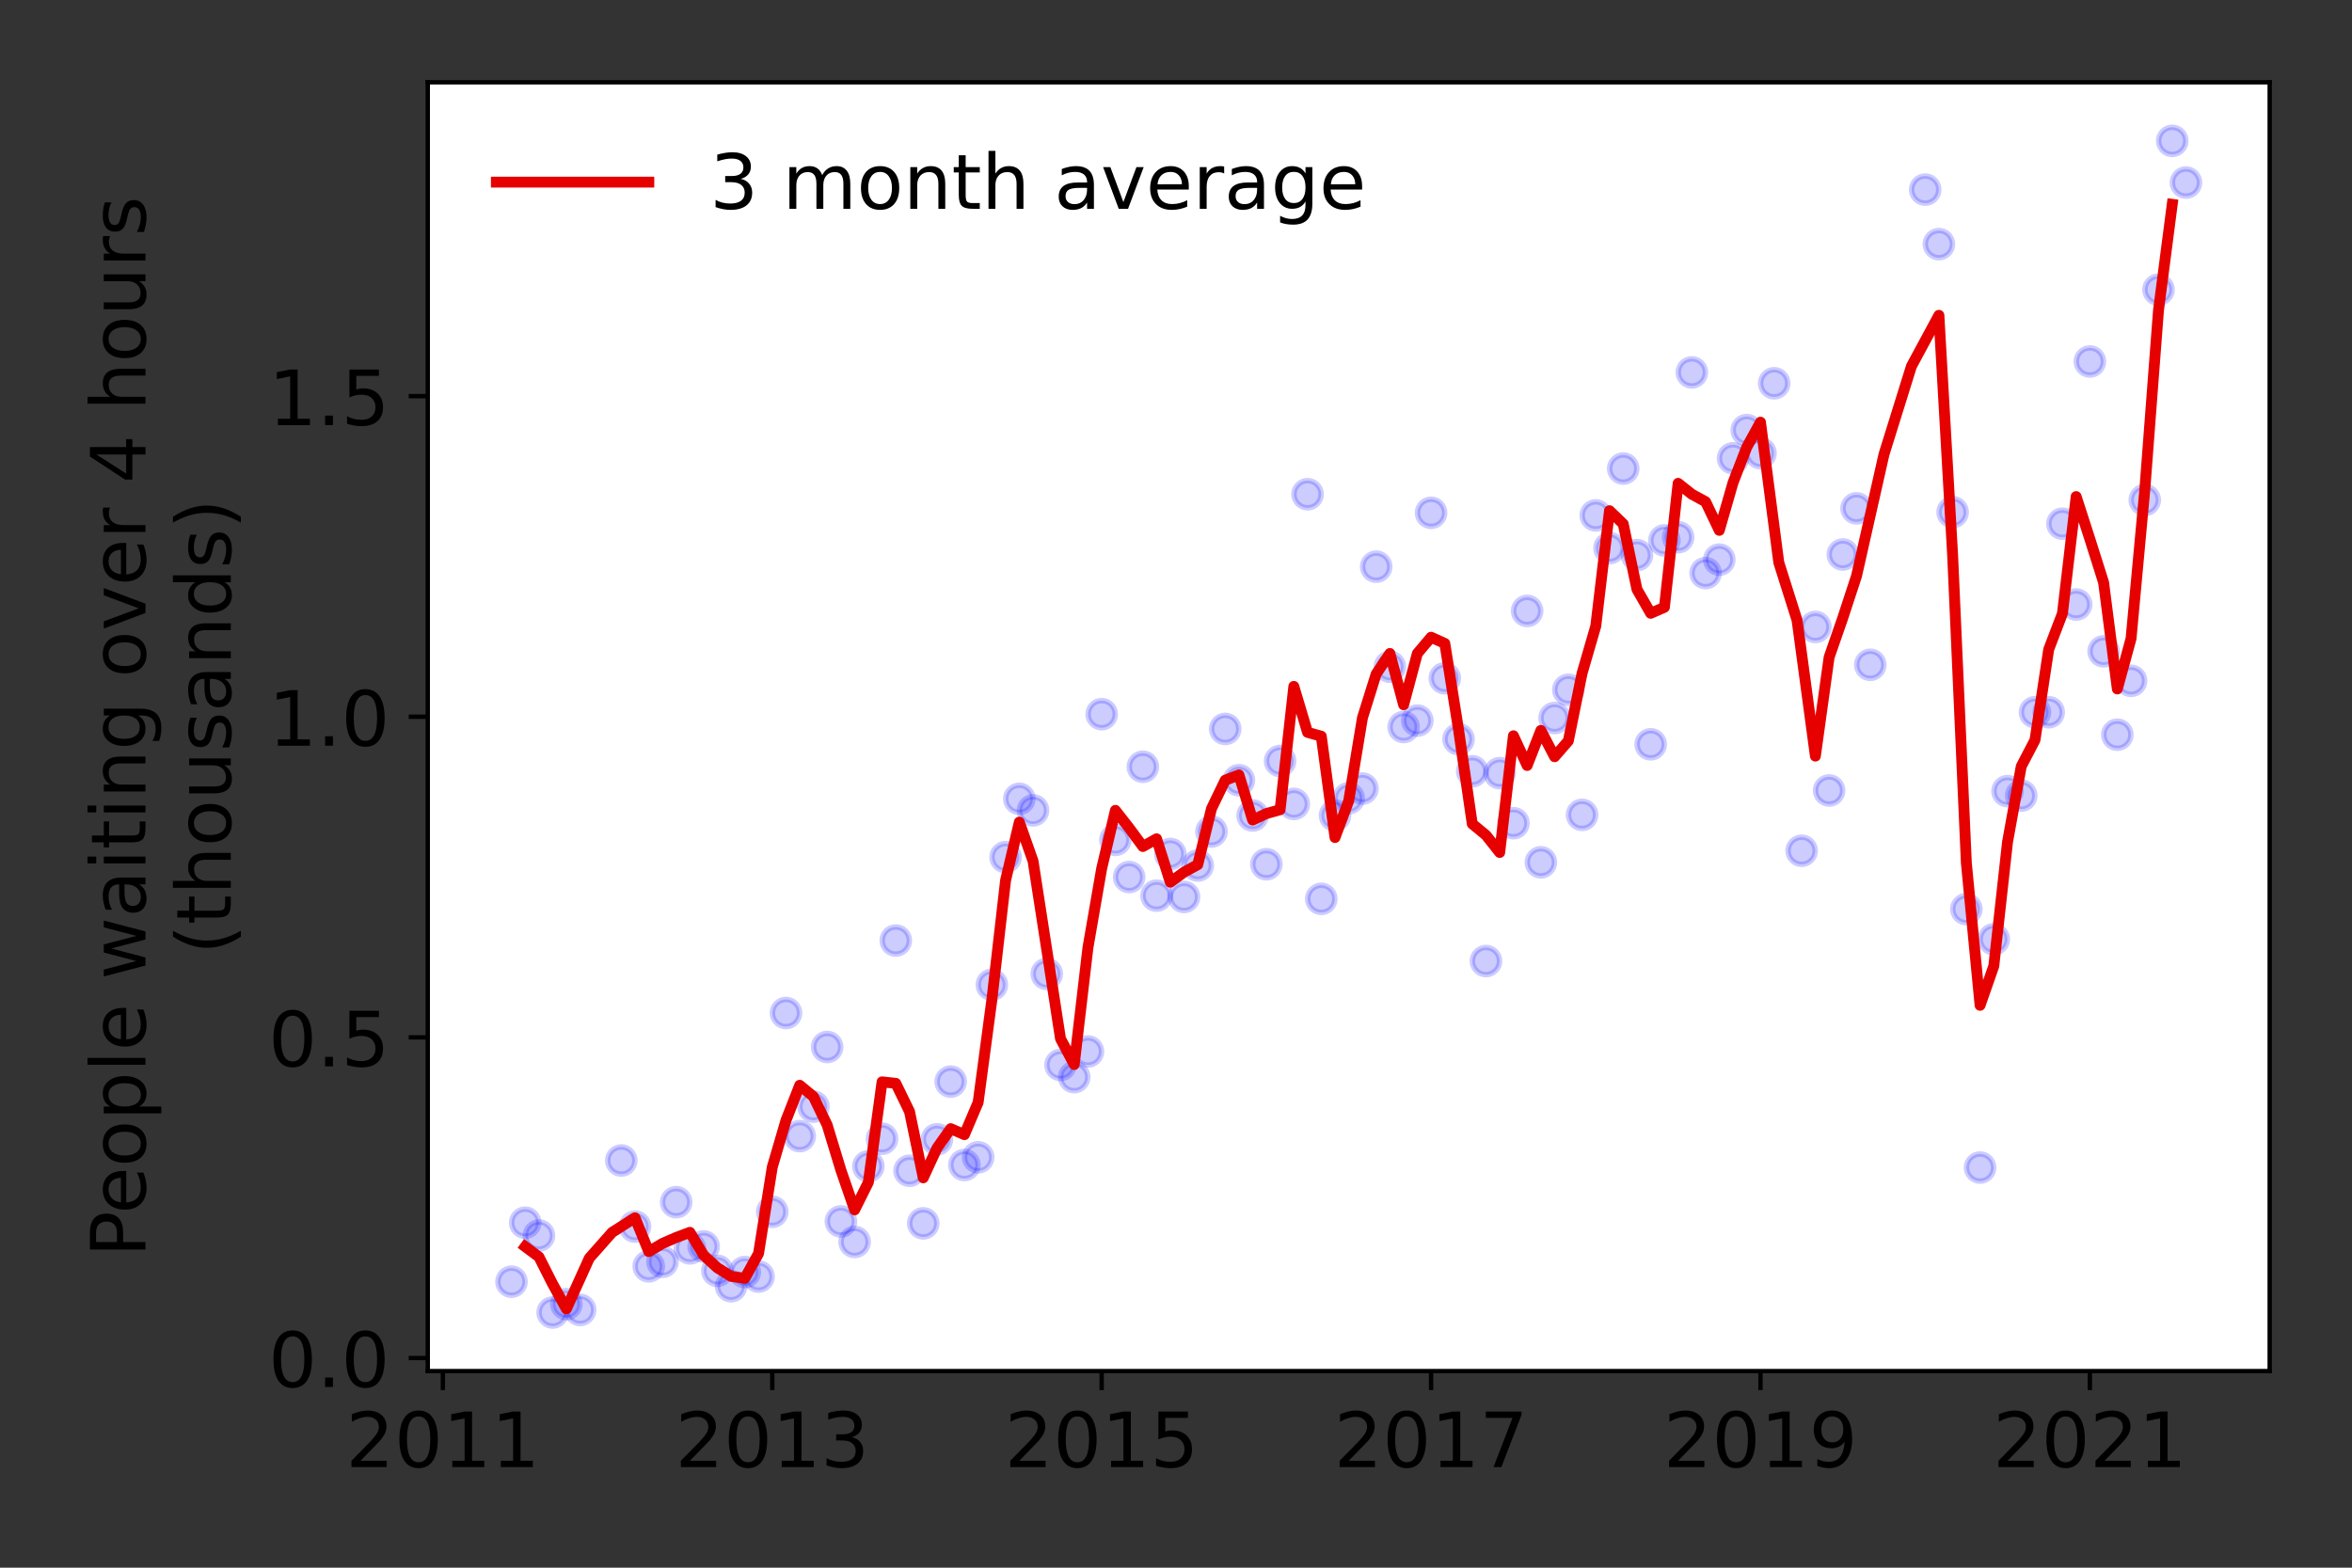 <?xml version="1.0" encoding="utf-8" standalone="no"?>
<!DOCTYPE svg PUBLIC "-//W3C//DTD SVG 1.1//EN"
  "http://www.w3.org/Graphics/SVG/1.1/DTD/svg11.dtd">
<!-- Created with matplotlib (https://matplotlib.org/) -->
<svg height="288pt" version="1.1" viewBox="0 0 432 288" width="432pt" xmlns="http://www.w3.org/2000/svg" xmlns:xlink="http://www.w3.org/1999/xlink">
 <rect x="0" y="0" width="432" height="288" fill="#333333" stroke="none"/>
 <defs>
  <style type="text/css">*{stroke-linecap:butt;stroke-linejoin:round;}</style>
 </defs>
 <g id="figure_1">
  <g id="patch_1">
   <path d="M 0 288 
L 432 288 
L 432 0 
L 0 0 
z
" style="fill:none;"/>
  </g>
  <g id="axes_1">
   <g id="patch_2">
    <path d="M 78.57 251.88 
L 416.88 251.88 
L 416.88 15.12 
L 78.57 15.12 
z
" style="fill:#ffffff;"/>
   </g>
   <g id="matplotlib.axis_1">
    <g id="xtick_1">
     <g id="line2d_1">
      <defs>
       <path d="M 0 0 
L 0 3.5 
" id="m4922742b47" style="stroke:#000000;stroke-width:0.8;"/>
      </defs>
      <g>
       <use style="stroke:#000000;stroke-width:0.8;" x="81.343" xlink:href="#m4922742b47" y="251.88"/>
      </g>
     </g>
     <g id="text_1">
      <!-- 2011 -->
      <g transform="translate(63.528 269.518)scale(0.14 -0.14)">
       <defs>
        <path d="M 19.188 8.297 
L 53.609 8.297 
L 53.609 0 
L 7.328 0 
L 7.328 8.297 
Q 12.938 14.109 22.625 23.891 
Q 32.328 33.688 34.812 36.531 
Q 39.547 41.844 41.422 45.531 
Q 43.312 49.219 43.312 52.781 
Q 43.312 58.594 39.234 62.25 
Q 35.156 65.922 28.609 65.922 
Q 23.969 65.922 18.812 64.312 
Q 13.672 62.703 7.812 59.422 
L 7.812 69.391 
Q 13.766 71.781 18.938 73 
Q 24.125 74.219 28.422 74.219 
Q 39.75 74.219 46.484 68.547 
Q 53.219 62.891 53.219 53.422 
Q 53.219 48.922 51.531 44.891 
Q 49.859 40.875 45.406 35.406 
Q 44.188 33.984 37.641 27.219 
Q 31.109 20.453 19.188 8.297 
z
" id="DejaVuSans-50"/>
        <path d="M 31.781 66.406 
Q 24.172 66.406 20.328 58.906 
Q 16.5 51.422 16.5 36.375 
Q 16.5 21.391 20.328 13.891 
Q 24.172 6.391 31.781 6.391 
Q 39.453 6.391 43.281 13.891 
Q 47.125 21.391 47.125 36.375 
Q 47.125 51.422 43.281 58.906 
Q 39.453 66.406 31.781 66.406 
z
M 31.781 74.219 
Q 44.047 74.219 50.516 64.516 
Q 56.984 54.828 56.984 36.375 
Q 56.984 17.969 50.516 8.266 
Q 44.047 -1.422 31.781 -1.422 
Q 19.531 -1.422 13.062 8.266 
Q 6.594 17.969 6.594 36.375 
Q 6.594 54.828 13.062 64.516 
Q 19.531 74.219 31.781 74.219 
z
" id="DejaVuSans-48"/>
        <path d="M 12.406 8.297 
L 28.516 8.297 
L 28.516 63.922 
L 10.984 60.406 
L 10.984 69.391 
L 28.422 72.906 
L 38.281 72.906 
L 38.281 8.297 
L 54.391 8.297 
L 54.391 0 
L 12.406 0 
z
" id="DejaVuSans-49"/>
       </defs>
       <use xlink:href="#DejaVuSans-50"/>
       <use x="63.623" xlink:href="#DejaVuSans-48"/>
       <use x="127.246" xlink:href="#DejaVuSans-49"/>
       <use x="190.869" xlink:href="#DejaVuSans-49"/>
      </g>
     </g>
    </g>
    <g id="xtick_2">
     <g id="line2d_2">
      <g>
       <use style="stroke:#000000;stroke-width:0.8;" x="141.846" xlink:href="#m4922742b47" y="251.88"/>
      </g>
     </g>
     <g id="text_2">
      <!-- 2013 -->
      <g transform="translate(124.031 269.518)scale(0.14 -0.14)">
       <defs>
        <path d="M 40.578 39.312 
Q 47.656 37.797 51.625 33 
Q 55.609 28.219 55.609 21.188 
Q 55.609 10.406 48.188 4.484 
Q 40.766 -1.422 27.094 -1.422 
Q 22.516 -1.422 17.656 -0.516 
Q 12.797 0.391 7.625 2.203 
L 7.625 11.719 
Q 11.719 9.328 16.594 8.109 
Q 21.484 6.891 26.812 6.891 
Q 36.078 6.891 40.938 10.547 
Q 45.797 14.203 45.797 21.188 
Q 45.797 27.641 41.281 31.266 
Q 36.766 34.906 28.719 34.906 
L 20.219 34.906 
L 20.219 43.016 
L 29.109 43.016 
Q 36.375 43.016 40.234 45.922 
Q 44.094 48.828 44.094 54.297 
Q 44.094 59.906 40.109 62.906 
Q 36.141 65.922 28.719 65.922 
Q 24.656 65.922 20.016 65.031 
Q 15.375 64.156 9.812 62.312 
L 9.812 71.094 
Q 15.438 72.656 20.344 73.438 
Q 25.25 74.219 29.594 74.219 
Q 40.828 74.219 47.359 69.109 
Q 53.906 64.016 53.906 55.328 
Q 53.906 49.266 50.438 45.094 
Q 46.969 40.922 40.578 39.312 
z
" id="DejaVuSans-51"/>
       </defs>
       <use xlink:href="#DejaVuSans-50"/>
       <use x="63.623" xlink:href="#DejaVuSans-48"/>
       <use x="127.246" xlink:href="#DejaVuSans-49"/>
       <use x="190.869" xlink:href="#DejaVuSans-51"/>
      </g>
     </g>
    </g>
    <g id="xtick_3">
     <g id="line2d_3">
      <g>
       <use style="stroke:#000000;stroke-width:0.8;" x="202.348" xlink:href="#m4922742b47" y="251.88"/>
      </g>
     </g>
     <g id="text_3">
      <!-- 2015 -->
      <g transform="translate(184.533 269.518)scale(0.14 -0.14)">
       <defs>
        <path d="M 10.797 72.906 
L 49.516 72.906 
L 49.516 64.594 
L 19.828 64.594 
L 19.828 46.734 
Q 21.969 47.469 24.109 47.828 
Q 26.266 48.188 28.422 48.188 
Q 40.625 48.188 47.75 41.5 
Q 54.891 34.812 54.891 23.391 
Q 54.891 11.625 47.562 5.094 
Q 40.234 -1.422 26.906 -1.422 
Q 22.312 -1.422 17.547 -0.641 
Q 12.797 0.141 7.719 1.703 
L 7.719 11.625 
Q 12.109 9.234 16.797 8.062 
Q 21.484 6.891 26.703 6.891 
Q 35.156 6.891 40.078 11.328 
Q 45.016 15.766 45.016 23.391 
Q 45.016 31 40.078 35.438 
Q 35.156 39.891 26.703 39.891 
Q 22.75 39.891 18.812 39.016 
Q 14.891 38.141 10.797 36.281 
z
" id="DejaVuSans-53"/>
       </defs>
       <use xlink:href="#DejaVuSans-50"/>
       <use x="63.623" xlink:href="#DejaVuSans-48"/>
       <use x="127.246" xlink:href="#DejaVuSans-49"/>
       <use x="190.869" xlink:href="#DejaVuSans-53"/>
      </g>
     </g>
    </g>
    <g id="xtick_4">
     <g id="line2d_4">
      <g>
       <use style="stroke:#000000;stroke-width:0.8;" x="262.851" xlink:href="#m4922742b47" y="251.88"/>
      </g>
     </g>
     <g id="text_4">
      <!-- 2017 -->
      <g transform="translate(245.036 269.518)scale(0.14 -0.14)">
       <defs>
        <path d="M 8.203 72.906 
L 55.078 72.906 
L 55.078 68.703 
L 28.609 0 
L 18.312 0 
L 43.219 64.594 
L 8.203 64.594 
z
" id="DejaVuSans-55"/>
       </defs>
       <use xlink:href="#DejaVuSans-50"/>
       <use x="63.623" xlink:href="#DejaVuSans-48"/>
       <use x="127.246" xlink:href="#DejaVuSans-49"/>
       <use x="190.869" xlink:href="#DejaVuSans-55"/>
      </g>
     </g>
    </g>
    <g id="xtick_5">
     <g id="line2d_5">
      <g>
       <use style="stroke:#000000;stroke-width:0.8;" x="323.353" xlink:href="#m4922742b47" y="251.88"/>
      </g>
     </g>
     <g id="text_5">
      <!-- 2019 -->
      <g transform="translate(305.538 269.518)scale(0.14 -0.14)">
       <defs>
        <path d="M 10.984 1.516 
L 10.984 10.5 
Q 14.703 8.734 18.5 7.812 
Q 22.312 6.891 25.984 6.891 
Q 35.75 6.891 40.891 13.453 
Q 46.047 20.016 46.781 33.406 
Q 43.953 29.203 39.594 26.953 
Q 35.25 24.703 29.984 24.703 
Q 19.047 24.703 12.672 31.312 
Q 6.297 37.938 6.297 49.422 
Q 6.297 60.641 12.938 67.422 
Q 19.578 74.219 30.609 74.219 
Q 43.266 74.219 49.922 64.516 
Q 56.594 54.828 56.594 36.375 
Q 56.594 19.141 48.406 8.859 
Q 40.234 -1.422 26.422 -1.422 
Q 22.703 -1.422 18.891 -0.688 
Q 15.094 0.047 10.984 1.516 
z
M 30.609 32.422 
Q 37.25 32.422 41.125 36.953 
Q 45.016 41.5 45.016 49.422 
Q 45.016 57.281 41.125 61.844 
Q 37.25 66.406 30.609 66.406 
Q 23.969 66.406 20.094 61.844 
Q 16.219 57.281 16.219 49.422 
Q 16.219 41.5 20.094 36.953 
Q 23.969 32.422 30.609 32.422 
z
" id="DejaVuSans-57"/>
       </defs>
       <use xlink:href="#DejaVuSans-50"/>
       <use x="63.623" xlink:href="#DejaVuSans-48"/>
       <use x="127.246" xlink:href="#DejaVuSans-49"/>
       <use x="190.869" xlink:href="#DejaVuSans-57"/>
      </g>
     </g>
    </g>
    <g id="xtick_6">
     <g id="line2d_6">
      <g>
       <use style="stroke:#000000;stroke-width:0.8;" x="383.856" xlink:href="#m4922742b47" y="251.88"/>
      </g>
     </g>
     <g id="text_6">
      <!-- 2021 -->
      <g transform="translate(366.041 269.518)scale(0.14 -0.14)">
       <use xlink:href="#DejaVuSans-50"/>
       <use x="63.623" xlink:href="#DejaVuSans-48"/>
       <use x="127.246" xlink:href="#DejaVuSans-50"/>
       <use x="190.869" xlink:href="#DejaVuSans-49"/>
      </g>
     </g>
    </g>
   </g>
   <g id="matplotlib.axis_2">
    <g id="ytick_1">
     <g id="line2d_7">
      <defs>
       <path d="M 0 0 
L -3.5 0 
" id="m2427a7788e" style="stroke:#000000;stroke-width:0.8;"/>
      </defs>
      <g>
       <use style="stroke:#000000;stroke-width:0.8;" x="78.57" xlink:href="#m2427a7788e" y="249.483"/>
      </g>
     </g>
     <g id="text_7">
      <!-- 0.0 -->
      <g transform="translate(49.306 254.802)scale(0.14 -0.14)">
       <defs>
        <path d="M 10.688 12.406 
L 21 12.406 
L 21 0 
L 10.688 0 
z
" id="DejaVuSans-46"/>
       </defs>
       <use xlink:href="#DejaVuSans-48"/>
       <use x="63.623" xlink:href="#DejaVuSans-46"/>
       <use x="95.41" xlink:href="#DejaVuSans-48"/>
      </g>
     </g>
    </g>
    <g id="ytick_2">
     <g id="line2d_8">
      <g>
       <use style="stroke:#000000;stroke-width:0.8;" x="78.57" xlink:href="#m2427a7788e" y="190.578"/>
      </g>
     </g>
     <g id="text_8">
      <!-- 0.5 -->
      <g transform="translate(49.306 195.897)scale(0.14 -0.14)">
       <use xlink:href="#DejaVuSans-48"/>
       <use x="63.623" xlink:href="#DejaVuSans-46"/>
       <use x="95.41" xlink:href="#DejaVuSans-53"/>
      </g>
     </g>
    </g>
    <g id="ytick_3">
     <g id="line2d_9">
      <g>
       <use style="stroke:#000000;stroke-width:0.8;" x="78.57" xlink:href="#m2427a7788e" y="131.674"/>
      </g>
     </g>
     <g id="text_9">
      <!-- 1.0 -->
      <g transform="translate(49.306 136.993)scale(0.14 -0.14)">
       <use xlink:href="#DejaVuSans-49"/>
       <use x="63.623" xlink:href="#DejaVuSans-46"/>
       <use x="95.41" xlink:href="#DejaVuSans-48"/>
      </g>
     </g>
    </g>
    <g id="ytick_4">
     <g id="line2d_10">
      <g>
       <use style="stroke:#000000;stroke-width:0.8;" x="78.57" xlink:href="#m2427a7788e" y="72.77"/>
      </g>
     </g>
     <g id="text_10">
      <!-- 1.5 -->
      <g transform="translate(49.306 78.089)scale(0.14 -0.14)">
       <use xlink:href="#DejaVuSans-49"/>
       <use x="63.623" xlink:href="#DejaVuSans-46"/>
       <use x="95.41" xlink:href="#DejaVuSans-53"/>
      </g>
     </g>
    </g>
    <g id="text_11">
     <!-- People waiting over 4 hours -->
     <g transform="translate(26.717 230.925)rotate(-90)scale(0.14 -0.14)">
      <defs>
       <path d="M 19.672 64.797 
L 19.672 37.406 
L 32.078 37.406 
Q 38.969 37.406 42.719 40.969 
Q 46.484 44.531 46.484 51.125 
Q 46.484 57.672 42.719 61.234 
Q 38.969 64.797 32.078 64.797 
z
M 9.812 72.906 
L 32.078 72.906 
Q 44.344 72.906 50.609 67.359 
Q 56.891 61.812 56.891 51.125 
Q 56.891 40.328 50.609 34.812 
Q 44.344 29.297 32.078 29.297 
L 19.672 29.297 
L 19.672 0 
L 9.812 0 
z
" id="DejaVuSans-80"/>
       <path d="M 56.203 29.594 
L 56.203 25.203 
L 14.891 25.203 
Q 15.484 15.922 20.484 11.062 
Q 25.484 6.203 34.422 6.203 
Q 39.594 6.203 44.453 7.469 
Q 49.312 8.734 54.109 11.281 
L 54.109 2.781 
Q 49.266 0.734 44.188 -0.344 
Q 39.109 -1.422 33.891 -1.422 
Q 20.797 -1.422 13.156 6.188 
Q 5.516 13.812 5.516 26.812 
Q 5.516 40.234 12.766 48.109 
Q 20.016 56 32.328 56 
Q 43.359 56 49.781 48.891 
Q 56.203 41.797 56.203 29.594 
z
M 47.219 32.234 
Q 47.125 39.594 43.094 43.984 
Q 39.062 48.391 32.422 48.391 
Q 24.906 48.391 20.391 44.141 
Q 15.875 39.891 15.188 32.172 
z
" id="DejaVuSans-101"/>
       <path d="M 30.609 48.391 
Q 23.391 48.391 19.188 42.75 
Q 14.984 37.109 14.984 27.297 
Q 14.984 17.484 19.156 11.844 
Q 23.344 6.203 30.609 6.203 
Q 37.797 6.203 41.984 11.859 
Q 46.188 17.531 46.188 27.297 
Q 46.188 37.016 41.984 42.703 
Q 37.797 48.391 30.609 48.391 
z
M 30.609 56 
Q 42.328 56 49.016 48.375 
Q 55.719 40.766 55.719 27.297 
Q 55.719 13.875 49.016 6.219 
Q 42.328 -1.422 30.609 -1.422 
Q 18.844 -1.422 12.172 6.219 
Q 5.516 13.875 5.516 27.297 
Q 5.516 40.766 12.172 48.375 
Q 18.844 56 30.609 56 
z
" id="DejaVuSans-111"/>
       <path d="M 18.109 8.203 
L 18.109 -20.797 
L 9.078 -20.797 
L 9.078 54.688 
L 18.109 54.688 
L 18.109 46.391 
Q 20.953 51.266 25.266 53.625 
Q 29.594 56 35.594 56 
Q 45.562 56 51.781 48.094 
Q 58.016 40.188 58.016 27.297 
Q 58.016 14.406 51.781 6.484 
Q 45.562 -1.422 35.594 -1.422 
Q 29.594 -1.422 25.266 0.953 
Q 20.953 3.328 18.109 8.203 
z
M 48.688 27.297 
Q 48.688 37.203 44.609 42.844 
Q 40.531 48.484 33.406 48.484 
Q 26.266 48.484 22.188 42.844 
Q 18.109 37.203 18.109 27.297 
Q 18.109 17.391 22.188 11.75 
Q 26.266 6.109 33.406 6.109 
Q 40.531 6.109 44.609 11.75 
Q 48.688 17.391 48.688 27.297 
z
" id="DejaVuSans-112"/>
       <path d="M 9.422 75.984 
L 18.406 75.984 
L 18.406 0 
L 9.422 0 
z
" id="DejaVuSans-108"/>
       <path id="DejaVuSans-32"/>
       <path d="M 4.203 54.688 
L 13.188 54.688 
L 24.422 12.016 
L 35.594 54.688 
L 46.188 54.688 
L 57.422 12.016 
L 68.609 54.688 
L 77.594 54.688 
L 63.281 0 
L 52.688 0 
L 40.922 44.828 
L 29.109 0 
L 18.5 0 
z
" id="DejaVuSans-119"/>
       <path d="M 34.281 27.484 
Q 23.391 27.484 19.188 25 
Q 14.984 22.516 14.984 16.5 
Q 14.984 11.719 18.141 8.906 
Q 21.297 6.109 26.703 6.109 
Q 34.188 6.109 38.703 11.406 
Q 43.219 16.703 43.219 25.484 
L 43.219 27.484 
z
M 52.203 31.203 
L 52.203 0 
L 43.219 0 
L 43.219 8.297 
Q 40.141 3.328 35.547 0.953 
Q 30.953 -1.422 24.312 -1.422 
Q 15.922 -1.422 10.953 3.297 
Q 6 8.016 6 15.922 
Q 6 25.141 12.172 29.828 
Q 18.359 34.516 30.609 34.516 
L 43.219 34.516 
L 43.219 35.406 
Q 43.219 41.609 39.141 45 
Q 35.062 48.391 27.688 48.391 
Q 23 48.391 18.547 47.266 
Q 14.109 46.141 10.016 43.891 
L 10.016 52.203 
Q 14.938 54.109 19.578 55.047 
Q 24.219 56 28.609 56 
Q 40.484 56 46.344 49.844 
Q 52.203 43.703 52.203 31.203 
z
" id="DejaVuSans-97"/>
       <path d="M 9.422 54.688 
L 18.406 54.688 
L 18.406 0 
L 9.422 0 
z
M 9.422 75.984 
L 18.406 75.984 
L 18.406 64.594 
L 9.422 64.594 
z
" id="DejaVuSans-105"/>
       <path d="M 18.312 70.219 
L 18.312 54.688 
L 36.812 54.688 
L 36.812 47.703 
L 18.312 47.703 
L 18.312 18.016 
Q 18.312 11.328 20.141 9.422 
Q 21.969 7.516 27.594 7.516 
L 36.812 7.516 
L 36.812 0 
L 27.594 0 
Q 17.188 0 13.234 3.875 
Q 9.281 7.766 9.281 18.016 
L 9.281 47.703 
L 2.688 47.703 
L 2.688 54.688 
L 9.281 54.688 
L 9.281 70.219 
z
" id="DejaVuSans-116"/>
       <path d="M 54.891 33.016 
L 54.891 0 
L 45.906 0 
L 45.906 32.719 
Q 45.906 40.484 42.875 44.328 
Q 39.844 48.188 33.797 48.188 
Q 26.516 48.188 22.312 43.547 
Q 18.109 38.922 18.109 30.906 
L 18.109 0 
L 9.078 0 
L 9.078 54.688 
L 18.109 54.688 
L 18.109 46.188 
Q 21.344 51.125 25.703 53.562 
Q 30.078 56 35.797 56 
Q 45.219 56 50.047 50.172 
Q 54.891 44.344 54.891 33.016 
z
" id="DejaVuSans-110"/>
       <path d="M 45.406 27.984 
Q 45.406 37.75 41.375 43.109 
Q 37.359 48.484 30.078 48.484 
Q 22.859 48.484 18.828 43.109 
Q 14.797 37.75 14.797 27.984 
Q 14.797 18.266 18.828 12.891 
Q 22.859 7.516 30.078 7.516 
Q 37.359 7.516 41.375 12.891 
Q 45.406 18.266 45.406 27.984 
z
M 54.391 6.781 
Q 54.391 -7.172 48.188 -13.984 
Q 42 -20.797 29.203 -20.797 
Q 24.469 -20.797 20.266 -20.094 
Q 16.062 -19.391 12.109 -17.922 
L 12.109 -9.188 
Q 16.062 -11.328 19.922 -12.344 
Q 23.781 -13.375 27.781 -13.375 
Q 36.625 -13.375 41.016 -8.766 
Q 45.406 -4.156 45.406 5.172 
L 45.406 9.625 
Q 42.625 4.781 38.281 2.391 
Q 33.938 0 27.875 0 
Q 17.828 0 11.672 7.656 
Q 5.516 15.328 5.516 27.984 
Q 5.516 40.672 11.672 48.328 
Q 17.828 56 27.875 56 
Q 33.938 56 38.281 53.609 
Q 42.625 51.219 45.406 46.391 
L 45.406 54.688 
L 54.391 54.688 
z
" id="DejaVuSans-103"/>
       <path d="M 2.984 54.688 
L 12.5 54.688 
L 29.594 8.797 
L 46.688 54.688 
L 56.203 54.688 
L 35.688 0 
L 23.484 0 
z
" id="DejaVuSans-118"/>
       <path d="M 41.109 46.297 
Q 39.594 47.172 37.812 47.578 
Q 36.031 48 33.891 48 
Q 26.266 48 22.188 43.047 
Q 18.109 38.094 18.109 28.812 
L 18.109 0 
L 9.078 0 
L 9.078 54.688 
L 18.109 54.688 
L 18.109 46.188 
Q 20.953 51.172 25.484 53.578 
Q 30.031 56 36.531 56 
Q 37.453 56 38.578 55.875 
Q 39.703 55.766 41.062 55.516 
z
" id="DejaVuSans-114"/>
       <path d="M 37.797 64.312 
L 12.891 25.391 
L 37.797 25.391 
z
M 35.203 72.906 
L 47.609 72.906 
L 47.609 25.391 
L 58.016 25.391 
L 58.016 17.188 
L 47.609 17.188 
L 47.609 0 
L 37.797 0 
L 37.797 17.188 
L 4.891 17.188 
L 4.891 26.703 
z
" id="DejaVuSans-52"/>
       <path d="M 54.891 33.016 
L 54.891 0 
L 45.906 0 
L 45.906 32.719 
Q 45.906 40.484 42.875 44.328 
Q 39.844 48.188 33.797 48.188 
Q 26.516 48.188 22.312 43.547 
Q 18.109 38.922 18.109 30.906 
L 18.109 0 
L 9.078 0 
L 9.078 75.984 
L 18.109 75.984 
L 18.109 46.188 
Q 21.344 51.125 25.703 53.562 
Q 30.078 56 35.797 56 
Q 45.219 56 50.047 50.172 
Q 54.891 44.344 54.891 33.016 
z
" id="DejaVuSans-104"/>
       <path d="M 8.5 21.578 
L 8.5 54.688 
L 17.484 54.688 
L 17.484 21.922 
Q 17.484 14.156 20.5 10.266 
Q 23.531 6.391 29.594 6.391 
Q 36.859 6.391 41.078 11.031 
Q 45.312 15.672 45.312 23.688 
L 45.312 54.688 
L 54.297 54.688 
L 54.297 0 
L 45.312 0 
L 45.312 8.406 
Q 42.047 3.422 37.719 1 
Q 33.406 -1.422 27.688 -1.422 
Q 18.266 -1.422 13.375 4.438 
Q 8.5 10.297 8.5 21.578 
z
M 31.109 56 
z
" id="DejaVuSans-117"/>
       <path d="M 44.281 53.078 
L 44.281 44.578 
Q 40.484 46.531 36.375 47.5 
Q 32.281 48.484 27.875 48.484 
Q 21.188 48.484 17.844 46.438 
Q 14.5 44.391 14.5 40.281 
Q 14.5 37.156 16.891 35.375 
Q 19.281 33.594 26.516 31.984 
L 29.594 31.297 
Q 39.156 29.25 43.188 25.516 
Q 47.219 21.781 47.219 15.094 
Q 47.219 7.469 41.188 3.016 
Q 35.156 -1.422 24.609 -1.422 
Q 20.219 -1.422 15.453 -0.562 
Q 10.688 0.297 5.422 2 
L 5.422 11.281 
Q 10.406 8.688 15.234 7.391 
Q 20.062 6.109 24.812 6.109 
Q 31.156 6.109 34.562 8.281 
Q 37.984 10.453 37.984 14.406 
Q 37.984 18.062 35.516 20.016 
Q 33.062 21.969 24.703 23.781 
L 21.578 24.516 
Q 13.234 26.266 9.516 29.906 
Q 5.812 33.547 5.812 39.891 
Q 5.812 47.609 11.281 51.797 
Q 16.75 56 26.812 56 
Q 31.781 56 36.172 55.266 
Q 40.578 54.547 44.281 53.078 
z
" id="DejaVuSans-115"/>
      </defs>
      <use xlink:href="#DejaVuSans-80"/>
      <use x="56.678" xlink:href="#DejaVuSans-101"/>
      <use x="118.201" xlink:href="#DejaVuSans-111"/>
      <use x="179.383" xlink:href="#DejaVuSans-112"/>
      <use x="242.859" xlink:href="#DejaVuSans-108"/>
      <use x="270.643" xlink:href="#DejaVuSans-101"/>
      <use x="332.166" xlink:href="#DejaVuSans-32"/>
      <use x="363.953" xlink:href="#DejaVuSans-119"/>
      <use x="445.74" xlink:href="#DejaVuSans-97"/>
      <use x="507.02" xlink:href="#DejaVuSans-105"/>
      <use x="534.803" xlink:href="#DejaVuSans-116"/>
      <use x="574.012" xlink:href="#DejaVuSans-105"/>
      <use x="601.795" xlink:href="#DejaVuSans-110"/>
      <use x="665.174" xlink:href="#DejaVuSans-103"/>
      <use x="728.65" xlink:href="#DejaVuSans-32"/>
      <use x="760.438" xlink:href="#DejaVuSans-111"/>
      <use x="821.619" xlink:href="#DejaVuSans-118"/>
      <use x="880.799" xlink:href="#DejaVuSans-101"/>
      <use x="942.322" xlink:href="#DejaVuSans-114"/>
      <use x="983.436" xlink:href="#DejaVuSans-32"/>
      <use x="1015.223" xlink:href="#DejaVuSans-52"/>
      <use x="1078.846" xlink:href="#DejaVuSans-32"/>
      <use x="1110.633" xlink:href="#DejaVuSans-104"/>
      <use x="1174.012" xlink:href="#DejaVuSans-111"/>
      <use x="1235.193" xlink:href="#DejaVuSans-117"/>
      <use x="1298.572" xlink:href="#DejaVuSans-114"/>
      <use x="1339.686" xlink:href="#DejaVuSans-115"/>
     </g>
     <!-- (thousands) -->
     <g transform="translate(42.394 175.325)rotate(-90)scale(0.14 -0.14)">
      <defs>
       <path d="M 31 75.875 
Q 24.469 64.656 21.281 53.656 
Q 18.109 42.672 18.109 31.391 
Q 18.109 20.125 21.312 9.062 
Q 24.516 -2 31 -13.188 
L 23.188 -13.188 
Q 15.875 -1.703 12.234 9.375 
Q 8.594 20.453 8.594 31.391 
Q 8.594 42.281 12.203 53.312 
Q 15.828 64.359 23.188 75.875 
z
" id="DejaVuSans-40"/>
       <path d="M 45.406 46.391 
L 45.406 75.984 
L 54.391 75.984 
L 54.391 0 
L 45.406 0 
L 45.406 8.203 
Q 42.578 3.328 38.25 0.953 
Q 33.938 -1.422 27.875 -1.422 
Q 17.969 -1.422 11.734 6.484 
Q 5.516 14.406 5.516 27.297 
Q 5.516 40.188 11.734 48.094 
Q 17.969 56 27.875 56 
Q 33.938 56 38.25 53.625 
Q 42.578 51.266 45.406 46.391 
z
M 14.797 27.297 
Q 14.797 17.391 18.875 11.75 
Q 22.953 6.109 30.078 6.109 
Q 37.203 6.109 41.297 11.75 
Q 45.406 17.391 45.406 27.297 
Q 45.406 37.203 41.297 42.844 
Q 37.203 48.484 30.078 48.484 
Q 22.953 48.484 18.875 42.844 
Q 14.797 37.203 14.797 27.297 
z
" id="DejaVuSans-100"/>
       <path d="M 8.016 75.875 
L 15.828 75.875 
Q 23.141 64.359 26.781 53.312 
Q 30.422 42.281 30.422 31.391 
Q 30.422 20.453 26.781 9.375 
Q 23.141 -1.703 15.828 -13.188 
L 8.016 -13.188 
Q 14.5 -2 17.703 9.062 
Q 20.906 20.125 20.906 31.391 
Q 20.906 42.672 17.703 53.656 
Q 14.5 64.656 8.016 75.875 
z
" id="DejaVuSans-41"/>
      </defs>
      <use xlink:href="#DejaVuSans-40"/>
      <use x="39.014" xlink:href="#DejaVuSans-116"/>
      <use x="78.223" xlink:href="#DejaVuSans-104"/>
      <use x="141.602" xlink:href="#DejaVuSans-111"/>
      <use x="202.783" xlink:href="#DejaVuSans-117"/>
      <use x="266.162" xlink:href="#DejaVuSans-115"/>
      <use x="318.262" xlink:href="#DejaVuSans-97"/>
      <use x="379.541" xlink:href="#DejaVuSans-110"/>
      <use x="442.92" xlink:href="#DejaVuSans-100"/>
      <use x="506.396" xlink:href="#DejaVuSans-115"/>
      <use x="558.496" xlink:href="#DejaVuSans-41"/>
     </g>
    </g>
   </g>
   <g id="line2d_11">
    <defs>
     <path d="M 0 2.5 
C 0.663 2.5 1.299 2.237 1.768 1.768 
C 2.237 1.299 2.5 0.663 2.5 0 
C 2.5 -0.663 2.237 -1.299 1.768 -1.768 
C 1.299 -2.237 0.663 -2.5 0 -2.5 
C -0.663 -2.5 -1.299 -2.237 -1.768 -1.768 
C -2.237 -1.299 -2.5 -0.663 -2.5 0 
C -2.5 0.663 -2.237 1.299 -1.768 1.768 
C -1.299 2.237 -0.663 2.5 0 2.5 
z
" id="m006a728679" style="stroke:#0000ff;stroke-opacity:0.2;"/>
    </defs>
    <g clip-path="url(#p5057f8ea8c)">
     <use style="fill:#0000ff;fill-opacity:0.2;stroke:#0000ff;stroke-opacity:0.2;" x="401.502" xlink:href="#m006a728679" y="33.539"/>
     <use style="fill:#0000ff;fill-opacity:0.2;stroke:#0000ff;stroke-opacity:0.2;" x="398.981" xlink:href="#m006a728679" y="25.882"/>
     <use style="fill:#0000ff;fill-opacity:0.2;stroke:#0000ff;stroke-opacity:0.2;" x="396.46" xlink:href="#m006a728679" y="53.213"/>
     <use style="fill:#0000ff;fill-opacity:0.2;stroke:#0000ff;stroke-opacity:0.2;" x="393.939" xlink:href="#m006a728679" y="91.855"/>
     <use style="fill:#0000ff;fill-opacity:0.2;stroke:#0000ff;stroke-opacity:0.2;" x="391.419" xlink:href="#m006a728679" y="125.077"/>
     <use style="fill:#0000ff;fill-opacity:0.2;stroke:#0000ff;stroke-opacity:0.2;" x="388.898" xlink:href="#m006a728679" y="134.973"/>
     <use style="fill:#0000ff;fill-opacity:0.2;stroke:#0000ff;stroke-opacity:0.2;" x="386.377" xlink:href="#m006a728679" y="119.657"/>
     <use style="fill:#0000ff;fill-opacity:0.2;stroke:#0000ff;stroke-opacity:0.2;" x="383.856" xlink:href="#m006a728679" y="66.408"/>
     <use style="fill:#0000ff;fill-opacity:0.2;stroke:#0000ff;stroke-opacity:0.2;" x="381.335" xlink:href="#m006a728679" y="111.057"/>
     <use style="fill:#0000ff;fill-opacity:0.2;stroke:#0000ff;stroke-opacity:0.2;" x="378.814" xlink:href="#m006a728679" y="96.214"/>
     <use style="fill:#0000ff;fill-opacity:0.2;stroke:#0000ff;stroke-opacity:0.2;" x="376.293" xlink:href="#m006a728679" y="130.849"/>
     <use style="fill:#0000ff;fill-opacity:0.2;stroke:#0000ff;stroke-opacity:0.2;" x="373.772" xlink:href="#m006a728679" y="130.849"/>
     <use style="fill:#0000ff;fill-opacity:0.2;stroke:#0000ff;stroke-opacity:0.2;" x="371.251" xlink:href="#m006a728679" y="146.164"/>
     <use style="fill:#0000ff;fill-opacity:0.2;stroke:#0000ff;stroke-opacity:0.2;" x="368.73" xlink:href="#m006a728679" y="145.34"/>
     <use style="fill:#0000ff;fill-opacity:0.2;stroke:#0000ff;stroke-opacity:0.2;" x="366.209" xlink:href="#m006a728679" y="172.554"/>
     <use style="fill:#0000ff;fill-opacity:0.2;stroke:#0000ff;stroke-opacity:0.2;" x="363.688" xlink:href="#m006a728679" y="214.493"/>
     <use style="fill:#0000ff;fill-opacity:0.2;stroke:#0000ff;stroke-opacity:0.2;" x="361.167" xlink:href="#m006a728679" y="167.017"/>
     <use style="fill:#0000ff;fill-opacity:0.2;stroke:#0000ff;stroke-opacity:0.2;" x="358.646" xlink:href="#m006a728679" y="94.093"/>
     <use style="fill:#0000ff;fill-opacity:0.2;stroke:#0000ff;stroke-opacity:0.2;" x="356.125" xlink:href="#m006a728679" y="44.849"/>
     <use style="fill:#0000ff;fill-opacity:0.2;stroke:#0000ff;stroke-opacity:0.2;" x="353.604" xlink:href="#m006a728679" y="34.835"/>
     <use style="fill:#0000ff;fill-opacity:0.2;stroke:#0000ff;stroke-opacity:0.2;" x="343.521" xlink:href="#m006a728679" y="122.131"/>
     <use style="fill:#0000ff;fill-opacity:0.2;stroke:#0000ff;stroke-opacity:0.2;" x="341" xlink:href="#m006a728679" y="93.386"/>
     <use style="fill:#0000ff;fill-opacity:0.2;stroke:#0000ff;stroke-opacity:0.2;" x="338.479" xlink:href="#m006a728679" y="101.868"/>
     <use style="fill:#0000ff;fill-opacity:0.2;stroke:#0000ff;stroke-opacity:0.2;" x="335.958" xlink:href="#m006a728679" y="145.222"/>
     <use style="fill:#0000ff;fill-opacity:0.2;stroke:#0000ff;stroke-opacity:0.2;" x="333.437" xlink:href="#m006a728679" y="115.181"/>
     <use style="fill:#0000ff;fill-opacity:0.2;stroke:#0000ff;stroke-opacity:0.2;" x="330.916" xlink:href="#m006a728679" y="156.296"/>
     <use style="fill:#0000ff;fill-opacity:0.2;stroke:#0000ff;stroke-opacity:0.2;" x="325.874" xlink:href="#m006a728679" y="70.413"/>
     <use style="fill:#0000ff;fill-opacity:0.2;stroke:#0000ff;stroke-opacity:0.2;" x="323.353" xlink:href="#m006a728679" y="83.255"/>
     <use style="fill:#0000ff;fill-opacity:0.2;stroke:#0000ff;stroke-opacity:0.2;" x="320.832" xlink:href="#m006a728679" y="79.014"/>
     <use style="fill:#0000ff;fill-opacity:0.2;stroke:#0000ff;stroke-opacity:0.2;" x="318.311" xlink:href="#m006a728679" y="84.197"/>
     <use style="fill:#0000ff;fill-opacity:0.2;stroke:#0000ff;stroke-opacity:0.2;" x="315.79" xlink:href="#m006a728679" y="102.811"/>
     <use style="fill:#0000ff;fill-opacity:0.2;stroke:#0000ff;stroke-opacity:0.2;" x="313.269" xlink:href="#m006a728679" y="105.285"/>
     <use style="fill:#0000ff;fill-opacity:0.2;stroke:#0000ff;stroke-opacity:0.2;" x="310.748" xlink:href="#m006a728679" y="68.411"/>
     <use style="fill:#0000ff;fill-opacity:0.2;stroke:#0000ff;stroke-opacity:0.2;" x="308.228" xlink:href="#m006a728679" y="98.688"/>
     <use style="fill:#0000ff;fill-opacity:0.2;stroke:#0000ff;stroke-opacity:0.2;" x="305.707" xlink:href="#m006a728679" y="99.277"/>
     <use style="fill:#0000ff;fill-opacity:0.2;stroke:#0000ff;stroke-opacity:0.2;" x="303.186" xlink:href="#m006a728679" y="136.74"/>
     <use style="fill:#0000ff;fill-opacity:0.2;stroke:#0000ff;stroke-opacity:0.2;" x="300.665" xlink:href="#m006a728679" y="101.986"/>
     <use style="fill:#0000ff;fill-opacity:0.2;stroke:#0000ff;stroke-opacity:0.2;" x="298.144" xlink:href="#m006a728679" y="86.082"/>
     <use style="fill:#0000ff;fill-opacity:0.2;stroke:#0000ff;stroke-opacity:0.2;" x="295.623" xlink:href="#m006a728679" y="100.69"/>
     <use style="fill:#0000ff;fill-opacity:0.2;stroke:#0000ff;stroke-opacity:0.2;" x="293.102" xlink:href="#m006a728679" y="94.682"/>
     <use style="fill:#0000ff;fill-opacity:0.2;stroke:#0000ff;stroke-opacity:0.2;" x="290.581" xlink:href="#m006a728679" y="149.699"/>
     <use style="fill:#0000ff;fill-opacity:0.2;stroke:#0000ff;stroke-opacity:0.2;" x="288.06" xlink:href="#m006a728679" y="126.726"/>
     <use style="fill:#0000ff;fill-opacity:0.2;stroke:#0000ff;stroke-opacity:0.2;" x="285.539" xlink:href="#m006a728679" y="131.91"/>
     <use style="fill:#0000ff;fill-opacity:0.2;stroke:#0000ff;stroke-opacity:0.2;" x="283.018" xlink:href="#m006a728679" y="158.417"/>
     <use style="fill:#0000ff;fill-opacity:0.2;stroke:#0000ff;stroke-opacity:0.2;" x="280.497" xlink:href="#m006a728679" y="112.236"/>
     <use style="fill:#0000ff;fill-opacity:0.2;stroke:#0000ff;stroke-opacity:0.2;" x="277.976" xlink:href="#m006a728679" y="151.23"/>
     <use style="fill:#0000ff;fill-opacity:0.2;stroke:#0000ff;stroke-opacity:0.2;" x="275.455" xlink:href="#m006a728679" y="142.041"/>
     <use style="fill:#0000ff;fill-opacity:0.2;stroke:#0000ff;stroke-opacity:0.2;" x="272.934" xlink:href="#m006a728679" y="176.559"/>
     <use style="fill:#0000ff;fill-opacity:0.2;stroke:#0000ff;stroke-opacity:0.2;" x="270.413" xlink:href="#m006a728679" y="141.688"/>
     <use style="fill:#0000ff;fill-opacity:0.2;stroke:#0000ff;stroke-opacity:0.2;" x="267.893" xlink:href="#m006a728679" y="135.797"/>
     <use style="fill:#0000ff;fill-opacity:0.2;stroke:#0000ff;stroke-opacity:0.2;" x="265.372" xlink:href="#m006a728679" y="124.605"/>
     <use style="fill:#0000ff;fill-opacity:0.2;stroke:#0000ff;stroke-opacity:0.2;" x="262.851" xlink:href="#m006a728679" y="94.211"/>
     <use style="fill:#0000ff;fill-opacity:0.2;stroke:#0000ff;stroke-opacity:0.2;" x="260.33" xlink:href="#m006a728679" y="132.381"/>
     <use style="fill:#0000ff;fill-opacity:0.2;stroke:#0000ff;stroke-opacity:0.2;" x="257.809" xlink:href="#m006a728679" y="133.559"/>
     <use style="fill:#0000ff;fill-opacity:0.2;stroke:#0000ff;stroke-opacity:0.2;" x="255.288" xlink:href="#m006a728679" y="122.485"/>
     <use style="fill:#0000ff;fill-opacity:0.2;stroke:#0000ff;stroke-opacity:0.2;" x="252.767" xlink:href="#m006a728679" y="104.107"/>
     <use style="fill:#0000ff;fill-opacity:0.2;stroke:#0000ff;stroke-opacity:0.2;" x="250.246" xlink:href="#m006a728679" y="144.869"/>
     <use style="fill:#0000ff;fill-opacity:0.2;stroke:#0000ff;stroke-opacity:0.2;" x="247.725" xlink:href="#m006a728679" y="146.636"/>
     <use style="fill:#0000ff;fill-opacity:0.2;stroke:#0000ff;stroke-opacity:0.2;" x="245.204" xlink:href="#m006a728679" y="149.816"/>
     <use style="fill:#0000ff;fill-opacity:0.2;stroke:#0000ff;stroke-opacity:0.2;" x="242.683" xlink:href="#m006a728679" y="165.132"/>
     <use style="fill:#0000ff;fill-opacity:0.2;stroke:#0000ff;stroke-opacity:0.2;" x="240.162" xlink:href="#m006a728679" y="90.794"/>
     <use style="fill:#0000ff;fill-opacity:0.2;stroke:#0000ff;stroke-opacity:0.2;" x="237.641" xlink:href="#m006a728679" y="147.696"/>
     <use style="fill:#0000ff;fill-opacity:0.2;stroke:#0000ff;stroke-opacity:0.2;" x="235.12" xlink:href="#m006a728679" y="139.803"/>
     <use style="fill:#0000ff;fill-opacity:0.2;stroke:#0000ff;stroke-opacity:0.2;" x="232.599" xlink:href="#m006a728679" y="158.77"/>
     <use style="fill:#0000ff;fill-opacity:0.2;stroke:#0000ff;stroke-opacity:0.2;" x="230.078" xlink:href="#m006a728679" y="149.816"/>
     <use style="fill:#0000ff;fill-opacity:0.2;stroke:#0000ff;stroke-opacity:0.2;" x="227.557" xlink:href="#m006a728679" y="143.337"/>
     <use style="fill:#0000ff;fill-opacity:0.2;stroke:#0000ff;stroke-opacity:0.2;" x="225.037" xlink:href="#m006a728679" y="133.912"/>
     <use style="fill:#0000ff;fill-opacity:0.2;stroke:#0000ff;stroke-opacity:0.2;" x="222.516" xlink:href="#m006a728679" y="152.762"/>
     <use style="fill:#0000ff;fill-opacity:0.2;stroke:#0000ff;stroke-opacity:0.2;" x="219.995" xlink:href="#m006a728679" y="159.006"/>
     <use style="fill:#0000ff;fill-opacity:0.2;stroke:#0000ff;stroke-opacity:0.2;" x="217.474" xlink:href="#m006a728679" y="164.778"/>
     <use style="fill:#0000ff;fill-opacity:0.2;stroke:#0000ff;stroke-opacity:0.2;" x="214.953" xlink:href="#m006a728679" y="156.885"/>
     <use style="fill:#0000ff;fill-opacity:0.2;stroke:#0000ff;stroke-opacity:0.2;" x="212.432" xlink:href="#m006a728679" y="164.543"/>
     <use style="fill:#0000ff;fill-opacity:0.2;stroke:#0000ff;stroke-opacity:0.2;" x="209.911" xlink:href="#m006a728679" y="140.863"/>
     <use style="fill:#0000ff;fill-opacity:0.2;stroke:#0000ff;stroke-opacity:0.2;" x="207.39" xlink:href="#m006a728679" y="161.126"/>
     <use style="fill:#0000ff;fill-opacity:0.2;stroke:#0000ff;stroke-opacity:0.2;" x="204.869" xlink:href="#m006a728679" y="154.293"/>
     <use style="fill:#0000ff;fill-opacity:0.2;stroke:#0000ff;stroke-opacity:0.2;" x="202.348" xlink:href="#m006a728679" y="131.203"/>
     <use style="fill:#0000ff;fill-opacity:0.2;stroke:#0000ff;stroke-opacity:0.2;" x="199.827" xlink:href="#m006a728679" y="193.17"/>
     <use style="fill:#0000ff;fill-opacity:0.2;stroke:#0000ff;stroke-opacity:0.2;" x="197.306" xlink:href="#m006a728679" y="197.882"/>
     <use style="fill:#0000ff;fill-opacity:0.2;stroke:#0000ff;stroke-opacity:0.2;" x="194.785" xlink:href="#m006a728679" y="195.644"/>
     <use style="fill:#0000ff;fill-opacity:0.2;stroke:#0000ff;stroke-opacity:0.2;" x="192.264" xlink:href="#m006a728679" y="178.915"/>
     <use style="fill:#0000ff;fill-opacity:0.2;stroke:#0000ff;stroke-opacity:0.2;" x="189.743" xlink:href="#m006a728679" y="148.874"/>
     <use style="fill:#0000ff;fill-opacity:0.2;stroke:#0000ff;stroke-opacity:0.2;" x="187.222" xlink:href="#m006a728679" y="146.753"/>
     <use style="fill:#0000ff;fill-opacity:0.2;stroke:#0000ff;stroke-opacity:0.2;" x="184.702" xlink:href="#m006a728679" y="157.474"/>
     <use style="fill:#0000ff;fill-opacity:0.2;stroke:#0000ff;stroke-opacity:0.2;" x="182.181" xlink:href="#m006a728679" y="180.918"/>
     <use style="fill:#0000ff;fill-opacity:0.2;stroke:#0000ff;stroke-opacity:0.2;" x="179.66" xlink:href="#m006a728679" y="212.608"/>
     <use style="fill:#0000ff;fill-opacity:0.2;stroke:#0000ff;stroke-opacity:0.2;" x="177.139" xlink:href="#m006a728679" y="214.022"/>
     <use style="fill:#0000ff;fill-opacity:0.2;stroke:#0000ff;stroke-opacity:0.2;" x="174.618" xlink:href="#m006a728679" y="198.707"/>
     <use style="fill:#0000ff;fill-opacity:0.2;stroke:#0000ff;stroke-opacity:0.2;" x="172.097" xlink:href="#m006a728679" y="209.31"/>
     <use style="fill:#0000ff;fill-opacity:0.2;stroke:#0000ff;stroke-opacity:0.2;" x="169.576" xlink:href="#m006a728679" y="224.743"/>
     <use style="fill:#0000ff;fill-opacity:0.2;stroke:#0000ff;stroke-opacity:0.2;" x="167.055" xlink:href="#m006a728679" y="215.082"/>
     <use style="fill:#0000ff;fill-opacity:0.2;stroke:#0000ff;stroke-opacity:0.2;" x="164.534" xlink:href="#m006a728679" y="172.789"/>
     <use style="fill:#0000ff;fill-opacity:0.2;stroke:#0000ff;stroke-opacity:0.2;" x="162.013" xlink:href="#m006a728679" y="209.192"/>
     <use style="fill:#0000ff;fill-opacity:0.2;stroke:#0000ff;stroke-opacity:0.2;" x="159.492" xlink:href="#m006a728679" y="214.258"/>
     <use style="fill:#0000ff;fill-opacity:0.2;stroke:#0000ff;stroke-opacity:0.2;" x="156.971" xlink:href="#m006a728679" y="228.159"/>
     <use style="fill:#0000ff;fill-opacity:0.2;stroke:#0000ff;stroke-opacity:0.2;" x="154.45" xlink:href="#m006a728679" y="224.389"/>
     <use style="fill:#0000ff;fill-opacity:0.2;stroke:#0000ff;stroke-opacity:0.2;" x="151.929" xlink:href="#m006a728679" y="192.345"/>
     <use style="fill:#0000ff;fill-opacity:0.2;stroke:#0000ff;stroke-opacity:0.2;" x="149.408" xlink:href="#m006a728679" y="203.302"/>
     <use style="fill:#0000ff;fill-opacity:0.2;stroke:#0000ff;stroke-opacity:0.2;" x="146.887" xlink:href="#m006a728679" y="208.721"/>
     <use style="fill:#0000ff;fill-opacity:0.2;stroke:#0000ff;stroke-opacity:0.2;" x="144.367" xlink:href="#m006a728679" y="186.102"/>
     <use style="fill:#0000ff;fill-opacity:0.2;stroke:#0000ff;stroke-opacity:0.2;" x="141.846" xlink:href="#m006a728679" y="222.622"/>
     <use style="fill:#0000ff;fill-opacity:0.2;stroke:#0000ff;stroke-opacity:0.2;" x="139.325" xlink:href="#m006a728679" y="234.521"/>
     <use style="fill:#0000ff;fill-opacity:0.2;stroke:#0000ff;stroke-opacity:0.2;" x="136.804" xlink:href="#m006a728679" y="233.696"/>
     <use style="fill:#0000ff;fill-opacity:0.2;stroke:#0000ff;stroke-opacity:0.2;" x="134.283" xlink:href="#m006a728679" y="236.288"/>
     <use style="fill:#0000ff;fill-opacity:0.2;stroke:#0000ff;stroke-opacity:0.2;" x="131.762" xlink:href="#m006a728679" y="233.461"/>
     <use style="fill:#0000ff;fill-opacity:0.2;stroke:#0000ff;stroke-opacity:0.2;" x="129.241" xlink:href="#m006a728679" y="228.984"/>
     <use style="fill:#0000ff;fill-opacity:0.2;stroke:#0000ff;stroke-opacity:0.2;" x="126.72" xlink:href="#m006a728679" y="229.337"/>
     <use style="fill:#0000ff;fill-opacity:0.2;stroke:#0000ff;stroke-opacity:0.2;" x="124.199" xlink:href="#m006a728679" y="220.855"/>
     <use style="fill:#0000ff;fill-opacity:0.2;stroke:#0000ff;stroke-opacity:0.2;" x="121.678" xlink:href="#m006a728679" y="231.811"/>
     <use style="fill:#0000ff;fill-opacity:0.2;stroke:#0000ff;stroke-opacity:0.2;" x="119.157" xlink:href="#m006a728679" y="232.636"/>
     <use style="fill:#0000ff;fill-opacity:0.2;stroke:#0000ff;stroke-opacity:0.2;" x="116.636" xlink:href="#m006a728679" y="225.332"/>
     <use style="fill:#0000ff;fill-opacity:0.2;stroke:#0000ff;stroke-opacity:0.2;" x="114.115" xlink:href="#m006a728679" y="213.198"/>
     <use style="fill:#0000ff;fill-opacity:0.2;stroke:#0000ff;stroke-opacity:0.2;" x="106.552" xlink:href="#m006a728679" y="240.647"/>
     <use style="fill:#0000ff;fill-opacity:0.2;stroke:#0000ff;stroke-opacity:0.2;" x="104.031" xlink:href="#m006a728679" y="239.587"/>
     <use style="fill:#0000ff;fill-opacity:0.2;stroke:#0000ff;stroke-opacity:0.2;" x="101.511" xlink:href="#m006a728679" y="241.118"/>
     <use style="fill:#0000ff;fill-opacity:0.2;stroke:#0000ff;stroke-opacity:0.2;" x="98.99" xlink:href="#m006a728679" y="226.981"/>
     <use style="fill:#0000ff;fill-opacity:0.2;stroke:#0000ff;stroke-opacity:0.2;" x="96.469" xlink:href="#m006a728679" y="224.625"/>
     <use style="fill:#0000ff;fill-opacity:0.2;stroke:#0000ff;stroke-opacity:0.2;" x="93.948" xlink:href="#m006a728679" y="235.463"/>
    </g>
   </g>
   <g id="line2d_12">
    <path clip-path="url(#p5057f8ea8c)" d="M 398.981 37.545 
L 396.46 56.983 
L 393.939 90.048 
L 391.419 117.301 
L 388.898 126.569 
L 386.377 107.013 
L 383.856 99.041 
L 381.335 91.226 
L 378.814 112.707 
L 376.293 119.304 
L 373.772 135.954 
L 371.251 140.785 
L 368.73 154.686 
L 366.209 177.462 
L 363.688 184.688 
L 361.167 158.534 
L 358.646 101.986 
L 356.125 57.926 
L 351.083 67.272 
L 346.042 83.451 
L 341 105.795 
L 338.479 113.492 
L 335.958 120.757 
L 333.437 138.9 
L 330.076 113.963 
L 326.714 103.321 
L 323.353 77.561 
L 320.832 82.155 
L 318.311 88.674 
L 315.79 97.431 
L 313.269 92.169 
L 310.748 90.794 
L 308.228 88.792 
L 305.707 111.568 
L 303.186 112.668 
L 300.665 108.269 
L 298.144 96.253 
L 295.623 93.818 
L 293.102 115.024 
L 290.581 123.702 
L 288.06 136.111 
L 285.539 139.017 
L 283.018 134.187 
L 280.497 140.627 
L 277.976 135.169 
L 275.455 156.61 
L 272.934 153.429 
L 270.413 151.348 
L 267.893 134.03 
L 265.372 118.205 
L 262.851 117.066 
L 260.33 120.05 
L 257.809 129.475 
L 255.288 120.05 
L 252.767 123.82 
L 250.246 131.87 
L 247.725 147.107 
L 245.204 153.861 
L 242.683 135.247 
L 240.162 134.541 
L 237.641 126.098 
L 235.12 148.756 
L 232.599 149.463 
L 230.078 150.641 
L 227.557 142.355 
L 225.037 143.337 
L 222.516 148.56 
L 219.995 158.848 
L 217.474 160.223 
L 214.953 162.069 
L 212.432 154.097 
L 209.911 155.511 
L 207.39 152.094 
L 204.869 148.874 
L 202.348 159.555 
L 199.827 174.085 
L 197.306 195.566 
L 194.785 190.814 
L 192.264 174.478 
L 189.743 158.181 
L 187.222 151.034 
L 184.702 161.715 
L 182.181 183.667 
L 179.66 202.516 
L 177.139 208.446 
L 174.618 207.346 
L 172.097 210.92 
L 169.576 216.378 
L 167.055 204.205 
L 164.534 199.021 
L 162.013 198.746 
L 159.492 217.203 
L 156.971 222.269 
L 154.45 214.965 
L 151.929 206.679 
L 149.408 201.456 
L 146.887 199.375 
L 144.367 205.815 
L 141.846 214.415 
L 139.325 230.28 
L 136.804 234.835 
L 134.283 234.482 
L 131.762 232.911 
L 129.241 230.594 
L 126.72 226.392 
L 124.199 227.335 
L 121.678 228.434 
L 119.157 229.926 
L 116.636 223.722 
L 112.435 226.392 
L 108.233 231.144 
L 104.031 240.451 
L 101.511 235.895 
L 98.99 230.908 
L 96.469 229.023 
" style="fill:none;stroke:#e60000;stroke-linecap:square;stroke-width:2;"/>
   </g>
   <g id="patch_3">
    <path d="M 78.57 251.88 
L 78.57 15.12 
" style="fill:none;stroke:#000000;stroke-linecap:square;stroke-linejoin:miter;stroke-width:0.8;"/>
   </g>
   <g id="patch_4">
    <path d="M 416.88 251.88 
L 416.88 15.12 
" style="fill:none;stroke:#000000;stroke-linecap:square;stroke-linejoin:miter;stroke-width:0.8;"/>
   </g>
   <g id="patch_5">
    <path d="M 78.57 251.88 
L 416.88 251.88 
" style="fill:none;stroke:#000000;stroke-linecap:square;stroke-linejoin:miter;stroke-width:0.8;"/>
   </g>
   <g id="patch_6">
    <path d="M 78.57 15.12 
L 416.88 15.12 
" style="fill:none;stroke:#000000;stroke-linecap:square;stroke-linejoin:miter;stroke-width:0.8;"/>
   </g>
   <g id="legend_1">
    <g id="line2d_13">
     <path d="M 91.17 33.458 
L 119.17 33.458 
" style="fill:none;stroke:#e60000;stroke-linecap:square;stroke-width:2;"/>
    </g>
    <g id="line2d_14"/>
    <g id="text_12">
     <!-- 3 month average -->
     <g transform="translate(130.37 38.358)scale(0.14 -0.14)">
      <defs>
       <path d="M 52 44.188 
Q 55.375 50.25 60.062 53.125 
Q 64.75 56 71.094 56 
Q 79.641 56 84.281 50.016 
Q 88.922 44.047 88.922 33.016 
L 88.922 0 
L 79.891 0 
L 79.891 32.719 
Q 79.891 40.578 77.094 44.375 
Q 74.312 48.188 68.609 48.188 
Q 61.625 48.188 57.562 43.547 
Q 53.516 38.922 53.516 30.906 
L 53.516 0 
L 44.484 0 
L 44.484 32.719 
Q 44.484 40.625 41.703 44.406 
Q 38.922 48.188 33.109 48.188 
Q 26.219 48.188 22.156 43.531 
Q 18.109 38.875 18.109 30.906 
L 18.109 0 
L 9.078 0 
L 9.078 54.688 
L 18.109 54.688 
L 18.109 46.188 
Q 21.188 51.219 25.484 53.609 
Q 29.781 56 35.688 56 
Q 41.656 56 45.828 52.969 
Q 50 49.953 52 44.188 
z
" id="DejaVuSans-109"/>
      </defs>
      <use xlink:href="#DejaVuSans-51"/>
      <use x="63.623" xlink:href="#DejaVuSans-32"/>
      <use x="95.41" xlink:href="#DejaVuSans-109"/>
      <use x="192.822" xlink:href="#DejaVuSans-111"/>
      <use x="254.004" xlink:href="#DejaVuSans-110"/>
      <use x="317.383" xlink:href="#DejaVuSans-116"/>
      <use x="356.592" xlink:href="#DejaVuSans-104"/>
      <use x="419.971" xlink:href="#DejaVuSans-32"/>
      <use x="451.758" xlink:href="#DejaVuSans-97"/>
      <use x="513.037" xlink:href="#DejaVuSans-118"/>
      <use x="572.217" xlink:href="#DejaVuSans-101"/>
      <use x="633.74" xlink:href="#DejaVuSans-114"/>
      <use x="674.854" xlink:href="#DejaVuSans-97"/>
      <use x="736.133" xlink:href="#DejaVuSans-103"/>
      <use x="799.609" xlink:href="#DejaVuSans-101"/>
     </g>
    </g>
   </g>
  </g>
 </g>
 <defs>
  <clipPath id="p5057f8ea8c">
   <rect height="236.76" width="338.31" x="78.57" y="15.12"/>
  </clipPath>
 </defs>
</svg>

